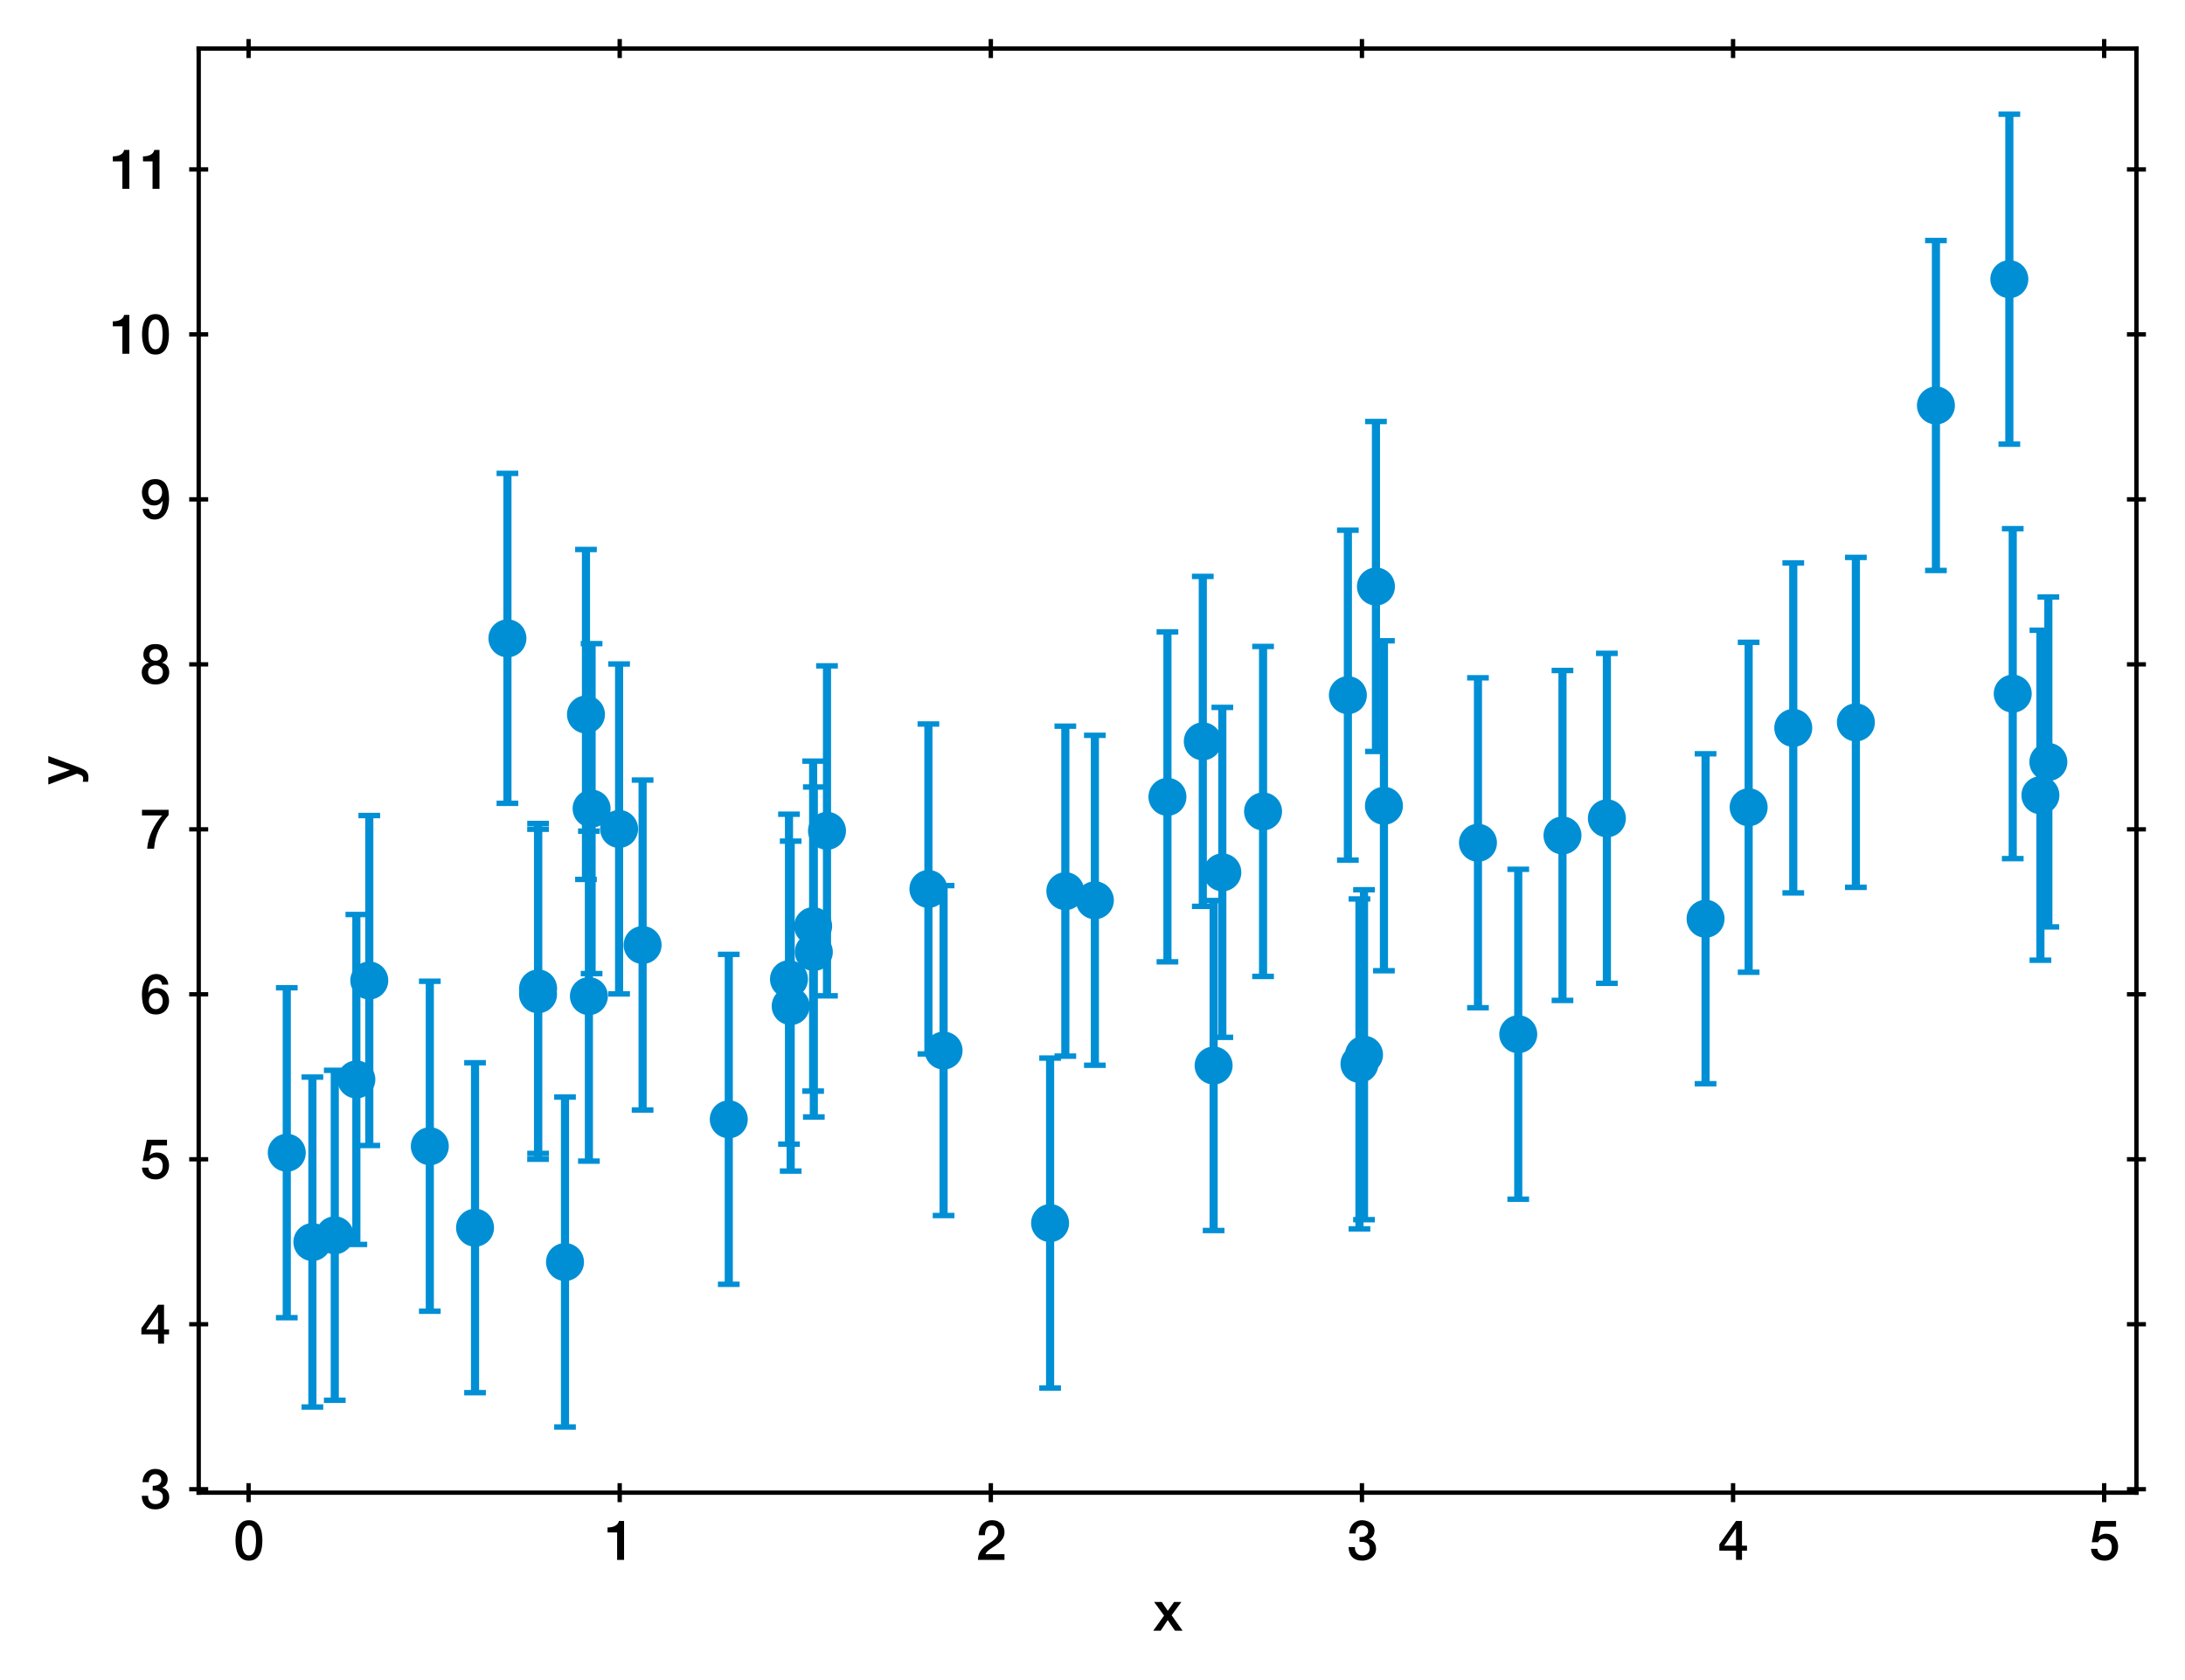 <?xml version="1.0" encoding="utf-8" standalone="no"?>
<!DOCTYPE svg PUBLIC "-//W3C//DTD SVG 1.1//EN"
  "http://www.w3.org/Graphics/SVG/1.1/DTD/svg11.dtd">
<svg xmlns:xlink="http://www.w3.org/1999/xlink" width="402.689pt" height="309.612pt" viewBox="0 0 402.689 309.612" xmlns="http://www.w3.org/2000/svg" version="1.1">
 <defs>
  <style type="text/css">*{stroke-linejoin: round; stroke-linecap: butt}</style>
 </defs>
 <g id="figure_1">
  <g id="patch_1">
   <path d="M 0 309.612 
L 402.689 309.612 
L 402.689 0 
L 0 0 
z
" style="fill: #ffffff"/>
  </g>
  <g id="axes_1">
   <g id="patch_2">
    <path d="M 36.619 275.062 
L 393.739 275.062 
L 393.739 8.95 
L 36.619 8.95 
z
" style="fill: #ffffff"/>
   </g>
   <g id="matplotlib.axis_1">
    <g id="xtick_1">
     <g id="line2d_1">
      <defs>
       <path id="m303ad060ad" d="M 0 1.75 
L 0 -1.75 
" style="stroke: #000000; stroke-width: 0.8"/>
      </defs>
      <g>
       <use xlink:href="#m303ad060ad" x="45.812" y="275.062" style="stroke: #000000; stroke-width: 0.8"/>
      </g>
     </g>
     <g id="line2d_2">
      <g>
       <use xlink:href="#m303ad060ad" x="45.812" y="8.95" style="stroke: #000000; stroke-width: 0.8"/>
      </g>
     </g>
     <g id="text_1">
      <!-- 0 -->
      <g transform="translate(43.032 287.453)scale(0.1 -0.1)">
       <defs>
        <path id="HelveticaNeue-Medium-30" d="M 1779 4570 
Q 2259 4570 2563 4349 
Q 2867 4128 3036 3785 
Q 3206 3443 3267 3033 
Q 3328 2624 3328 2240 
Q 3328 1856 3267 1446 
Q 3206 1037 3036 694 
Q 2867 352 2563 131 
Q 2259 -90 1779 -90 
Q 1299 -90 995 131 
Q 691 352 521 694 
Q 352 1037 291 1446 
Q 230 1856 230 2240 
Q 230 2624 291 3033 
Q 352 3443 521 3785 
Q 691 4128 995 4349 
Q 1299 4570 1779 4570 
z
M 1779 518 
Q 2016 518 2176 656 
Q 2336 794 2429 1027 
Q 2522 1261 2560 1574 
Q 2598 1888 2598 2240 
Q 2598 2592 2560 2902 
Q 2522 3213 2429 3449 
Q 2336 3686 2176 3824 
Q 2016 3962 1779 3962 
Q 1536 3962 1379 3824 
Q 1222 3686 1129 3449 
Q 1037 3213 998 2902 
Q 960 2592 960 2240 
Q 960 1888 998 1574 
Q 1037 1261 1129 1027 
Q 1222 794 1379 656 
Q 1536 518 1779 518 
z
" transform="scale(0.016)"/>
       </defs>
       <use xlink:href="#HelveticaNeue-Medium-30"/>
      </g>
     </g>
    </g>
    <g id="xtick_2">
     <g id="line2d_3">
      <g>
       <use xlink:href="#m303ad060ad" x="114.209" y="275.062" style="stroke: #000000; stroke-width: 0.8"/>
      </g>
     </g>
     <g id="line2d_4">
      <g>
       <use xlink:href="#m303ad060ad" x="114.209" y="8.95" style="stroke: #000000; stroke-width: 0.8"/>
      </g>
     </g>
     <g id="text_2">
      <!-- 1 -->
      <g transform="translate(111.429 287.453)scale(0.1 -0.1)">
       <defs>
        <path id="HelveticaNeue-Medium-31" d="M 339 3738 
Q 570 3738 787 3776 
Q 1005 3814 1181 3904 
Q 1357 3994 1481 4134 
Q 1606 4275 1645 4480 
L 2240 4480 
L 2240 0 
L 1440 0 
L 1440 3162 
L 339 3162 
L 339 3738 
z
" transform="scale(0.016)"/>
       </defs>
       <use xlink:href="#HelveticaNeue-Medium-31"/>
      </g>
     </g>
    </g>
    <g id="xtick_3">
     <g id="line2d_5">
      <g>
       <use xlink:href="#m303ad060ad" x="182.606" y="275.062" style="stroke: #000000; stroke-width: 0.8"/>
      </g>
     </g>
     <g id="line2d_6">
      <g>
       <use xlink:href="#m303ad060ad" x="182.606" y="8.95" style="stroke: #000000; stroke-width: 0.8"/>
      </g>
     </g>
     <g id="text_3">
      <!-- 2 -->
      <g transform="translate(179.826 287.453)scale(0.1 -0.1)">
       <defs>
        <path id="HelveticaNeue-Medium-32" d="M 3309 0 
L 250 0 
Q 256 557 518 973 
Q 781 1389 1235 1696 
Q 1453 1856 1689 2006 
Q 1926 2157 2124 2329 
Q 2323 2502 2451 2704 
Q 2579 2906 2586 3168 
Q 2586 3290 2557 3427 
Q 2528 3565 2445 3683 
Q 2362 3802 2214 3882 
Q 2067 3962 1830 3962 
Q 1613 3962 1469 3875 
Q 1325 3789 1238 3638 
Q 1152 3488 1110 3283 
Q 1069 3078 1062 2842 
L 333 2842 
Q 333 3213 432 3529 
Q 531 3846 729 4076 
Q 928 4307 1213 4438 
Q 1498 4570 1875 4570 
Q 2285 4570 2560 4435 
Q 2835 4301 3004 4096 
Q 3174 3891 3244 3651 
Q 3315 3411 3315 3194 
Q 3315 2925 3232 2707 
Q 3149 2490 3008 2307 
Q 2867 2125 2688 1971 
Q 2509 1818 2317 1683 
Q 2125 1549 1933 1427 
Q 1741 1306 1577 1184 
Q 1414 1062 1292 931 
Q 1171 800 1126 653 
L 3309 653 
L 3309 0 
z
" transform="scale(0.016)"/>
       </defs>
       <use xlink:href="#HelveticaNeue-Medium-32"/>
      </g>
     </g>
    </g>
    <g id="xtick_4">
     <g id="line2d_7">
      <g>
       <use xlink:href="#m303ad060ad" x="251.003" y="275.062" style="stroke: #000000; stroke-width: 0.8"/>
      </g>
     </g>
     <g id="line2d_8">
      <g>
       <use xlink:href="#m303ad060ad" x="251.003" y="8.95" style="stroke: #000000; stroke-width: 0.8"/>
      </g>
     </g>
     <g id="text_4">
      <!-- 3 -->
      <g transform="translate(248.223 287.453)scale(0.1 -0.1)">
       <defs>
        <path id="HelveticaNeue-Medium-33" d="M 1459 2624 
Q 1638 2618 1817 2650 
Q 1997 2682 2137 2762 
Q 2278 2842 2364 2982 
Q 2451 3123 2451 3328 
Q 2451 3616 2256 3789 
Q 2061 3962 1754 3962 
Q 1562 3962 1421 3885 
Q 1280 3808 1187 3677 
Q 1094 3546 1049 3382 
Q 1005 3219 1011 3046 
L 282 3046 
Q 294 3373 403 3651 
Q 512 3930 701 4134 
Q 890 4339 1158 4454 
Q 1427 4570 1766 4570 
Q 2029 4570 2281 4493 
Q 2534 4416 2736 4269 
Q 2938 4122 3059 3894 
Q 3181 3667 3181 3373 
Q 3181 3034 3027 2781 
Q 2874 2528 2547 2413 
L 2547 2400 
Q 2931 2323 3145 2019 
Q 3360 1715 3360 1280 
Q 3360 960 3232 707 
Q 3104 454 2886 278 
Q 2669 102 2381 6 
Q 2093 -90 1773 -90 
Q 1382 -90 1091 22 
Q 800 134 605 339 
Q 410 544 307 832 
Q 205 1120 198 1472 
L 928 1472 
Q 915 1062 1129 790 
Q 1344 518 1773 518 
Q 2138 518 2384 726 
Q 2630 934 2630 1318 
Q 2630 1581 2528 1734 
Q 2426 1888 2259 1968 
Q 2093 2048 1885 2067 
Q 1677 2086 1459 2080 
L 1459 2624 
z
" transform="scale(0.016)"/>
       </defs>
       <use xlink:href="#HelveticaNeue-Medium-33"/>
      </g>
     </g>
    </g>
    <g id="xtick_5">
     <g id="line2d_9">
      <g>
       <use xlink:href="#m303ad060ad" x="319.399" y="275.062" style="stroke: #000000; stroke-width: 0.8"/>
      </g>
     </g>
     <g id="line2d_10">
      <g>
       <use xlink:href="#m303ad060ad" x="319.399" y="8.95" style="stroke: #000000; stroke-width: 0.8"/>
      </g>
     </g>
     <g id="text_5">
      <!-- 4 -->
      <g transform="translate(316.62 287.453)scale(0.1 -0.1)">
       <defs>
        <path id="HelveticaNeue-Medium-34" d="M 717 1638 
L 2074 1638 
L 2074 3610 
L 2061 3610 
L 717 1638 
z
M 3341 1062 
L 2765 1062 
L 2765 0 
L 2074 0 
L 2074 1062 
L 154 1062 
L 154 1786 
L 2074 4480 
L 2765 4480 
L 2765 1638 
L 3341 1638 
L 3341 1062 
z
" transform="scale(0.016)"/>
       </defs>
       <use xlink:href="#HelveticaNeue-Medium-34"/>
      </g>
     </g>
    </g>
    <g id="xtick_6">
     <g id="line2d_11">
      <g>
       <use xlink:href="#m303ad060ad" x="387.796" y="275.062" style="stroke: #000000; stroke-width: 0.8"/>
      </g>
     </g>
     <g id="line2d_12">
      <g>
       <use xlink:href="#m303ad060ad" x="387.796" y="8.95" style="stroke: #000000; stroke-width: 0.8"/>
      </g>
     </g>
     <g id="text_6">
      <!-- 5 -->
      <g transform="translate(385.017 287.453)scale(0.1 -0.1)">
       <defs>
        <path id="HelveticaNeue-Medium-35" d="M 787 4480 
L 3104 4480 
L 3104 3827 
L 1331 3827 
L 1101 2688 
L 1114 2675 
Q 1261 2842 1488 2928 
Q 1715 3014 1939 3014 
Q 2272 3014 2534 2902 
Q 2797 2790 2976 2588 
Q 3155 2387 3248 2112 
Q 3341 1837 3341 1517 
Q 3341 1248 3254 963 
Q 3168 678 2979 444 
Q 2790 211 2496 60 
Q 2202 -90 1792 -90 
Q 1466 -90 1187 -3 
Q 909 83 697 256 
Q 486 429 361 681 
Q 237 934 224 1274 
L 954 1274 
Q 986 909 1203 713 
Q 1421 518 1779 518 
Q 2010 518 2170 595 
Q 2330 672 2429 806 
Q 2528 941 2569 1120 
Q 2611 1299 2611 1504 
Q 2611 1690 2560 1859 
Q 2509 2029 2406 2157 
Q 2304 2285 2141 2361 
Q 1978 2438 1760 2438 
Q 1530 2438 1328 2352 
Q 1126 2266 1037 2029 
L 307 2029 
L 787 4480 
z
" transform="scale(0.016)"/>
       </defs>
       <use xlink:href="#HelveticaNeue-Medium-35"/>
      </g>
     </g>
    </g>
    <g id="text_7">
     <!-- x -->
     <g transform="translate(212.494 300.503)scale(0.1 -0.1)">
      <defs>
       <path id="HelveticaNeue-Medium-78" d="M 1274 1741 
L 128 3309 
L 1011 3309 
L 1702 2291 
L 2426 3309 
L 3270 3309 
L 2144 1779 
L 3411 0 
L 2534 0 
L 1696 1222 
L 883 0 
L 26 0 
L 1274 1741 
z
" transform="scale(0.016)"/>
      </defs>
      <use xlink:href="#HelveticaNeue-Medium-78"/>
     </g>
    </g>
   </g>
   <g id="matplotlib.axis_2">
    <g id="ytick_1">
     <g id="line2d_13">
      <defs>
       <path id="m734031ffbe" d="M 1.75 0 
L -1.75 -0 
" style="stroke: #000000; stroke-width: 0.8"/>
      </defs>
      <g>
       <use xlink:href="#m734031ffbe" x="36.619" y="274.432" style="stroke: #000000; stroke-width: 0.8"/>
      </g>
     </g>
     <g id="line2d_14">
      <g>
       <use xlink:href="#m734031ffbe" x="393.739" y="274.432" style="stroke: #000000; stroke-width: 0.8"/>
      </g>
     </g>
     <g id="text_8">
      <!-- 3 -->
      <g transform="translate(25.809 278.002)scale(0.1 -0.1)">
       <use xlink:href="#HelveticaNeue-Medium-33"/>
      </g>
     </g>
    </g>
    <g id="ytick_2">
     <g id="line2d_15">
      <g>
       <use xlink:href="#m734031ffbe" x="36.619" y="244.031" style="stroke: #000000; stroke-width: 0.8"/>
      </g>
     </g>
     <g id="line2d_16">
      <g>
       <use xlink:href="#m734031ffbe" x="393.739" y="244.031" style="stroke: #000000; stroke-width: 0.8"/>
      </g>
     </g>
     <g id="text_9">
      <!-- 4 -->
      <g transform="translate(25.809 247.601)scale(0.1 -0.1)">
       <use xlink:href="#HelveticaNeue-Medium-34"/>
      </g>
     </g>
    </g>
    <g id="ytick_3">
     <g id="line2d_17">
      <g>
       <use xlink:href="#m734031ffbe" x="36.619" y="213.63" style="stroke: #000000; stroke-width: 0.8"/>
      </g>
     </g>
     <g id="line2d_18">
      <g>
       <use xlink:href="#m734031ffbe" x="393.739" y="213.63" style="stroke: #000000; stroke-width: 0.8"/>
      </g>
     </g>
     <g id="text_10">
      <!-- 5 -->
      <g transform="translate(25.809 217.2)scale(0.1 -0.1)">
       <use xlink:href="#HelveticaNeue-Medium-35"/>
      </g>
     </g>
    </g>
    <g id="ytick_4">
     <g id="line2d_19">
      <g>
       <use xlink:href="#m734031ffbe" x="36.619" y="183.228" style="stroke: #000000; stroke-width: 0.8"/>
      </g>
     </g>
     <g id="line2d_20">
      <g>
       <use xlink:href="#m734031ffbe" x="393.739" y="183.228" style="stroke: #000000; stroke-width: 0.8"/>
      </g>
     </g>
     <g id="text_11">
      <!-- 6 -->
      <g transform="translate(25.809 186.799)scale(0.1 -0.1)">
       <defs>
        <path id="HelveticaNeue-Medium-36" d="M 2528 3347 
Q 2502 3622 2332 3792 
Q 2163 3962 1875 3962 
Q 1677 3962 1533 3888 
Q 1389 3814 1289 3692 
Q 1190 3571 1129 3414 
Q 1069 3258 1030 3085 
Q 992 2912 976 2742 
Q 960 2573 947 2426 
L 960 2413 
Q 1107 2682 1366 2813 
Q 1626 2944 1926 2944 
Q 2259 2944 2521 2829 
Q 2784 2714 2966 2512 
Q 3149 2310 3245 2035 
Q 3341 1760 3341 1440 
Q 3341 1114 3235 835 
Q 3130 557 2931 349 
Q 2733 141 2457 25 
Q 2182 -90 1850 -90 
Q 1357 -90 1040 92 
Q 723 275 540 592 
Q 358 909 288 1334 
Q 218 1760 218 2253 
Q 218 2656 304 3065 
Q 390 3475 588 3811 
Q 787 4147 1110 4358 
Q 1434 4570 1907 4570 
Q 2176 4570 2413 4480 
Q 2650 4390 2832 4230 
Q 3014 4070 3129 3846 
Q 3245 3622 3258 3347 
L 2528 3347 
z
M 1824 518 
Q 2022 518 2169 598 
Q 2317 678 2416 806 
Q 2515 934 2563 1104 
Q 2611 1274 2611 1453 
Q 2611 1632 2563 1798 
Q 2515 1965 2416 2089 
Q 2317 2214 2169 2291 
Q 2022 2368 1824 2368 
Q 1626 2368 1475 2294 
Q 1325 2221 1222 2096 
Q 1120 1971 1069 1804 
Q 1018 1638 1018 1453 
Q 1018 1267 1069 1100 
Q 1120 934 1222 803 
Q 1325 672 1475 595 
Q 1626 518 1824 518 
z
" transform="scale(0.016)"/>
       </defs>
       <use xlink:href="#HelveticaNeue-Medium-36"/>
      </g>
     </g>
    </g>
    <g id="ytick_5">
     <g id="line2d_21">
      <g>
       <use xlink:href="#m734031ffbe" x="36.619" y="152.827" style="stroke: #000000; stroke-width: 0.8"/>
      </g>
     </g>
     <g id="line2d_22">
      <g>
       <use xlink:href="#m734031ffbe" x="393.739" y="152.827" style="stroke: #000000; stroke-width: 0.8"/>
      </g>
     </g>
     <g id="text_12">
      <!-- 7 -->
      <g transform="translate(25.809 156.398)scale(0.1 -0.1)">
       <defs>
        <path id="HelveticaNeue-Medium-37" d="M 224 4480 
L 3290 4480 
L 3290 3872 
Q 2938 3475 2650 3049 
Q 2362 2624 2147 2147 
Q 1933 1670 1798 1139 
Q 1664 608 1619 0 
L 819 0 
Q 858 531 1002 1049 
Q 1146 1568 1373 2054 
Q 1600 2541 1901 2989 
Q 2202 3437 2547 3827 
L 224 3827 
L 224 4480 
z
" transform="scale(0.016)"/>
       </defs>
       <use xlink:href="#HelveticaNeue-Medium-37"/>
      </g>
     </g>
    </g>
    <g id="ytick_6">
     <g id="line2d_23">
      <g>
       <use xlink:href="#m734031ffbe" x="36.619" y="122.426" style="stroke: #000000; stroke-width: 0.8"/>
      </g>
     </g>
     <g id="line2d_24">
      <g>
       <use xlink:href="#m734031ffbe" x="393.739" y="122.426" style="stroke: #000000; stroke-width: 0.8"/>
      </g>
     </g>
     <g id="text_13">
      <!-- 8 -->
      <g transform="translate(25.809 125.997)scale(0.1 -0.1)">
       <defs>
        <path id="HelveticaNeue-Medium-38" d="M 1779 3994 
Q 1485 3994 1280 3818 
Q 1075 3642 1075 3309 
Q 1075 2989 1273 2819 
Q 1472 2650 1779 2650 
Q 2086 2650 2284 2819 
Q 2483 2989 2483 3309 
Q 2483 3642 2278 3818 
Q 2074 3994 1779 3994 
z
M 1779 -90 
Q 1440 -90 1149 6 
Q 858 102 646 284 
Q 435 467 316 729 
Q 198 992 198 1318 
Q 198 1741 419 2029 
Q 640 2317 1018 2413 
L 1018 2426 
Q 710 2541 547 2781 
Q 384 3021 384 3347 
Q 384 3923 745 4246 
Q 1107 4570 1779 4570 
Q 2451 4570 2812 4246 
Q 3174 3923 3174 3347 
Q 3174 3021 3011 2781 
Q 2848 2541 2541 2426 
L 2541 2413 
Q 2918 2317 3139 2029 
Q 3360 1741 3360 1318 
Q 3360 992 3241 729 
Q 3123 467 2912 284 
Q 2701 102 2409 6 
Q 2118 -90 1779 -90 
z
M 1779 486 
Q 2144 486 2387 704 
Q 2630 922 2630 1318 
Q 2630 1690 2387 1898 
Q 2144 2106 1779 2106 
Q 1414 2106 1171 1898 
Q 928 1690 928 1318 
Q 928 922 1171 704 
Q 1414 486 1779 486 
z
" transform="scale(0.016)"/>
       </defs>
       <use xlink:href="#HelveticaNeue-Medium-38"/>
      </g>
     </g>
    </g>
    <g id="ytick_7">
     <g id="line2d_25">
      <g>
       <use xlink:href="#m734031ffbe" x="36.619" y="92.025" style="stroke: #000000; stroke-width: 0.8"/>
      </g>
     </g>
     <g id="line2d_26">
      <g>
       <use xlink:href="#m734031ffbe" x="393.739" y="92.025" style="stroke: #000000; stroke-width: 0.8"/>
      </g>
     </g>
     <g id="text_14">
      <!-- 9 -->
      <g transform="translate(25.809 95.596)scale(0.1 -0.1)">
       <defs>
        <path id="HelveticaNeue-Medium-39" d="M 1030 1133 
Q 1056 858 1225 688 
Q 1395 518 1683 518 
Q 1978 518 2154 675 
Q 2330 832 2426 1065 
Q 2522 1299 2557 1564 
Q 2592 1830 2611 2054 
L 2598 2067 
Q 2451 1805 2195 1667 
Q 1939 1530 1632 1530 
Q 1312 1530 1053 1638 
Q 794 1747 608 1942 
Q 422 2138 320 2416 
Q 218 2694 218 3040 
Q 218 3366 320 3644 
Q 422 3923 620 4131 
Q 819 4339 1107 4454 
Q 1395 4570 1760 4570 
Q 2234 4570 2541 4387 
Q 2848 4205 3024 3888 
Q 3200 3571 3270 3142 
Q 3341 2714 3341 2227 
Q 3341 1824 3254 1414 
Q 3168 1005 2969 669 
Q 2771 333 2448 121 
Q 2125 -90 1651 -90 
Q 1382 -90 1145 0 
Q 909 90 726 250 
Q 544 410 429 634 
Q 314 858 301 1133 
L 1030 1133 
z
M 1728 3962 
Q 1530 3962 1382 3888 
Q 1235 3814 1139 3686 
Q 1043 3558 995 3392 
Q 947 3226 947 3046 
Q 947 2861 995 2691 
Q 1043 2522 1139 2394 
Q 1235 2266 1382 2186 
Q 1530 2106 1728 2106 
Q 1933 2106 2086 2182 
Q 2240 2259 2339 2390 
Q 2438 2522 2489 2691 
Q 2541 2861 2541 3046 
Q 2541 3226 2489 3392 
Q 2438 3558 2339 3683 
Q 2240 3808 2086 3885 
Q 1933 3962 1728 3962 
z
" transform="scale(0.016)"/>
       </defs>
       <use xlink:href="#HelveticaNeue-Medium-39"/>
      </g>
     </g>
    </g>
    <g id="ytick_8">
     <g id="line2d_27">
      <g>
       <use xlink:href="#m734031ffbe" x="36.619" y="61.624" style="stroke: #000000; stroke-width: 0.8"/>
      </g>
     </g>
     <g id="line2d_28">
      <g>
       <use xlink:href="#m734031ffbe" x="393.739" y="61.624" style="stroke: #000000; stroke-width: 0.8"/>
      </g>
     </g>
     <g id="text_15">
      <!-- 10 -->
      <g transform="translate(20.25 65.195)scale(0.1 -0.1)">
       <use xlink:href="#HelveticaNeue-Medium-31"/>
       <use xlink:href="#HelveticaNeue-Medium-30" x="55.6"/>
      </g>
     </g>
    </g>
    <g id="ytick_9">
     <g id="line2d_29">
      <g>
       <use xlink:href="#m734031ffbe" x="36.619" y="31.223" style="stroke: #000000; stroke-width: 0.8"/>
      </g>
     </g>
     <g id="line2d_30">
      <g>
       <use xlink:href="#m734031ffbe" x="393.739" y="31.223" style="stroke: #000000; stroke-width: 0.8"/>
      </g>
     </g>
     <g id="text_16">
      <!-- 11 -->
      <g transform="translate(20.25 34.794)scale(0.1 -0.1)">
       <use xlink:href="#HelveticaNeue-Medium-31"/>
       <use xlink:href="#HelveticaNeue-Medium-31" x="55.6"/>
      </g>
     </g>
    </g>
    <g id="text_17">
     <!-- y -->
     <g transform="translate(14.2 144.601)rotate(-90)scale(0.1 -0.1)">
      <defs>
       <path id="HelveticaNeue-Medium-79" d="M 19 3309 
L 819 3309 
L 1683 838 
L 1696 838 
L 2534 3309 
L 3296 3309 
L 2010 -179 
Q 1920 -403 1833 -608 
Q 1747 -813 1622 -969 
Q 1498 -1126 1312 -1219 
Q 1126 -1312 838 -1312 
Q 582 -1312 333 -1274 
L 333 -659 
Q 422 -672 505 -688 
Q 589 -704 678 -704 
Q 806 -704 889 -672 
Q 973 -640 1027 -579 
Q 1082 -518 1120 -435 
Q 1158 -352 1190 -243 
L 1274 13 
L 19 3309 
z
" transform="scale(0.016)"/>
      </defs>
      <use xlink:href="#HelveticaNeue-Medium-79"/>
     </g>
    </g>
   </g>
   <g id="LineCollection_1">
    <path d="M 173.899 223.994 
L 173.899 163.192 
" clip-path="url(#p04cd7f7c56)" style="fill: none; stroke: #008fd5; stroke-width: 1.5"/>
    <path d="M 370.941 158.226 
L 370.941 97.424 
" clip-path="url(#p04cd7f7c56)" style="fill: none; stroke: #008fd5; stroke-width: 1.5"/>
    <path d="M 296.142 181.201 
L 296.142 120.399 
" clip-path="url(#p04cd7f7c56)" style="fill: none; stroke: #008fd5; stroke-width: 1.5"/>
    <path d="M 250.544 226.459 
L 250.544 165.657 
" clip-path="url(#p04cd7f7c56)" style="fill: none; stroke: #008fd5; stroke-width: 1.5"/>
    <path d="M 99.168 212.551 
L 99.168 151.749 
" clip-path="url(#p04cd7f7c56)" style="fill: none; stroke: #008fd5; stroke-width: 1.5"/>
    <path d="M 99.16 213.619 
L 99.16 152.817 
" clip-path="url(#p04cd7f7c56)" style="fill: none; stroke: #008fd5; stroke-width: 1.5"/>
    <path d="M 65.676 229.322 
L 65.676 168.52 
" clip-path="url(#p04cd7f7c56)" style="fill: none; stroke: #008fd5; stroke-width: 1.5"/>
    <path d="M 342.031 163.521 
L 342.031 102.719 
" clip-path="url(#p04cd7f7c56)" style="fill: none; stroke: #008fd5; stroke-width: 1.5"/>
    <path d="M 251.384 224.763 
L 251.384 163.961 
" clip-path="url(#p04cd7f7c56)" style="fill: none; stroke: #008fd5; stroke-width: 1.5"/>
    <path d="M 287.962 184.357 
L 287.962 123.555 
" clip-path="url(#p04cd7f7c56)" style="fill: none; stroke: #008fd5; stroke-width: 1.5"/>
    <path d="M 52.851 242.826 
L 52.851 182.024 
" clip-path="url(#p04cd7f7c56)" style="fill: none; stroke: #008fd5; stroke-width: 1.5"/>
    <path d="M 377.506 170.814 
L 377.506 110.012 
" clip-path="url(#p04cd7f7c56)" style="fill: none; stroke: #008fd5; stroke-width: 1.5"/>
    <path d="M 330.494 164.538 
L 330.494 103.736 
" clip-path="url(#p04cd7f7c56)" style="fill: none; stroke: #008fd5; stroke-width: 1.5"/>
    <path d="M 118.429 204.548 
L 118.429 143.746 
" clip-path="url(#p04cd7f7c56)" style="fill: none; stroke: #008fd5; stroke-width: 1.5"/>
    <path d="M 107.993 162.062 
L 107.993 101.26 
" clip-path="url(#p04cd7f7c56)" style="fill: none; stroke: #008fd5; stroke-width: 1.5"/>
    <path d="M 108.533 213.964 
L 108.533 153.162 
" clip-path="url(#p04cd7f7c56)" style="fill: none; stroke: #008fd5; stroke-width: 1.5"/>
    <path d="M 149.858 201.065 
L 149.858 140.263 
" clip-path="url(#p04cd7f7c56)" style="fill: none; stroke: #008fd5; stroke-width: 1.5"/>
    <path d="M 225.27 191.16 
L 225.27 130.358 
" clip-path="url(#p04cd7f7c56)" style="fill: none; stroke: #008fd5; stroke-width: 1.5"/>
    <path d="M 193.53 255.788 
L 193.53 194.986 
" clip-path="url(#p04cd7f7c56)" style="fill: none; stroke: #008fd5; stroke-width: 1.5"/>
    <path d="M 145.408 210.841 
L 145.408 150.039 
" clip-path="url(#p04cd7f7c56)" style="fill: none; stroke: #008fd5; stroke-width: 1.5"/>
    <path d="M 255.056 178.889 
L 255.056 118.087 
" clip-path="url(#p04cd7f7c56)" style="fill: none; stroke: #008fd5; stroke-width: 1.5"/>
    <path d="M 93.517 148.032 
L 93.517 87.23 
" clip-path="url(#p04cd7f7c56)" style="fill: none; stroke: #008fd5; stroke-width: 1.5"/>
    <path d="M 145.721 215.803 
L 145.721 155.001 
" clip-path="url(#p04cd7f7c56)" style="fill: none; stroke: #008fd5; stroke-width: 1.5"/>
    <path d="M 171.102 194.217 
L 171.102 133.415 
" clip-path="url(#p04cd7f7c56)" style="fill: none; stroke: #008fd5; stroke-width: 1.5"/>
    <path d="M 201.781 196.304 
L 201.781 135.501 
" clip-path="url(#p04cd7f7c56)" style="fill: none; stroke: #008fd5; stroke-width: 1.5"/>
    <path d="M 314.33 199.708 
L 314.33 138.906 
" clip-path="url(#p04cd7f7c56)" style="fill: none; stroke: #008fd5; stroke-width: 1.5"/>
    <path d="M 114.097 183.16 
L 114.097 122.358 
" clip-path="url(#p04cd7f7c56)" style="fill: none; stroke: #008fd5; stroke-width: 1.5"/>
    <path d="M 221.672 167.016 
L 221.672 106.214 
" clip-path="url(#p04cd7f7c56)" style="fill: none; stroke: #008fd5; stroke-width: 1.5"/>
    <path d="M 248.408 158.507 
L 248.408 97.705 
" clip-path="url(#p04cd7f7c56)" style="fill: none; stroke: #008fd5; stroke-width: 1.5"/>
    <path d="M 61.697 258.039 
L 61.697 197.237 
" clip-path="url(#p04cd7f7c56)" style="fill: none; stroke: #008fd5; stroke-width: 1.5"/>
    <path d="M 253.583 138.481 
L 253.583 77.679 
" clip-path="url(#p04cd7f7c56)" style="fill: none; stroke: #008fd5; stroke-width: 1.5"/>
    <path d="M 104.129 262.966 
L 104.129 202.164 
" clip-path="url(#p04cd7f7c56)" style="fill: none; stroke: #008fd5; stroke-width: 1.5"/>
    <path d="M 68.059 211.085 
L 68.059 150.283 
" clip-path="url(#p04cd7f7c56)" style="fill: none; stroke: #008fd5; stroke-width: 1.5"/>
    <path d="M 370.316 81.848 
L 370.316 21.046 
" clip-path="url(#p04cd7f7c56)" style="fill: none; stroke: #008fd5; stroke-width: 1.5"/>
    <path d="M 376.043 176.947 
L 376.043 116.145 
" clip-path="url(#p04cd7f7c56)" style="fill: none; stroke: #008fd5; stroke-width: 1.5"/>
    <path d="M 322.271 179.163 
L 322.271 118.361 
" clip-path="url(#p04cd7f7c56)" style="fill: none; stroke: #008fd5; stroke-width: 1.5"/>
    <path d="M 149.985 205.833 
L 149.985 145.031 
" clip-path="url(#p04cd7f7c56)" style="fill: none; stroke: #008fd5; stroke-width: 1.5"/>
    <path d="M 79.214 241.626 
L 79.214 180.824 
" clip-path="url(#p04cd7f7c56)" style="fill: none; stroke: #008fd5; stroke-width: 1.5"/>
    <path d="M 279.809 220.987 
L 279.809 160.185 
" clip-path="url(#p04cd7f7c56)" style="fill: none; stroke: #008fd5; stroke-width: 1.5"/>
    <path d="M 196.337 194.622 
L 196.337 133.82 
" clip-path="url(#p04cd7f7c56)" style="fill: none; stroke: #008fd5; stroke-width: 1.5"/>
    <path d="M 87.547 256.641 
L 87.547 195.839 
" clip-path="url(#p04cd7f7c56)" style="fill: none; stroke: #008fd5; stroke-width: 1.5"/>
    <path d="M 215.155 177.246 
L 215.155 116.444 
" clip-path="url(#p04cd7f7c56)" style="fill: none; stroke: #008fd5; stroke-width: 1.5"/>
    <path d="M 57.572 259.287 
L 57.572 198.485 
" clip-path="url(#p04cd7f7c56)" style="fill: none; stroke: #008fd5; stroke-width: 1.5"/>
    <path d="M 356.785 105.121 
L 356.785 44.319 
" clip-path="url(#p04cd7f7c56)" style="fill: none; stroke: #008fd5; stroke-width: 1.5"/>
    <path d="M 134.311 236.667 
L 134.311 175.865 
" clip-path="url(#p04cd7f7c56)" style="fill: none; stroke: #008fd5; stroke-width: 1.5"/>
    <path d="M 272.384 185.705 
L 272.384 124.903 
" clip-path="url(#p04cd7f7c56)" style="fill: none; stroke: #008fd5; stroke-width: 1.5"/>
    <path d="M 152.412 183.507 
L 152.412 122.705 
" clip-path="url(#p04cd7f7c56)" style="fill: none; stroke: #008fd5; stroke-width: 1.5"/>
    <path d="M 223.667 226.753 
L 223.667 165.951 
" clip-path="url(#p04cd7f7c56)" style="fill: none; stroke: #008fd5; stroke-width: 1.5"/>
    <path d="M 232.778 179.932 
L 232.778 119.13 
" clip-path="url(#p04cd7f7c56)" style="fill: none; stroke: #008fd5; stroke-width: 1.5"/>
    <path d="M 109.029 179.412 
L 109.029 118.61 
" clip-path="url(#p04cd7f7c56)" style="fill: none; stroke: #008fd5; stroke-width: 1.5"/>
   </g>
   <g id="line2d_31">
    <defs>
     <path id="m30f10fe018" d="M 2 0 
L -2 -0 
" style="stroke: #008fd5"/>
    </defs>
    <g clip-path="url(#p04cd7f7c56)">
     <use xlink:href="#m30f10fe018" x="173.899" y="223.994" style="fill: #008fd5; stroke: #008fd5"/>
     <use xlink:href="#m30f10fe018" x="370.941" y="158.226" style="fill: #008fd5; stroke: #008fd5"/>
     <use xlink:href="#m30f10fe018" x="296.142" y="181.201" style="fill: #008fd5; stroke: #008fd5"/>
     <use xlink:href="#m30f10fe018" x="250.544" y="226.459" style="fill: #008fd5; stroke: #008fd5"/>
     <use xlink:href="#m30f10fe018" x="99.168" y="212.551" style="fill: #008fd5; stroke: #008fd5"/>
     <use xlink:href="#m30f10fe018" x="99.16" y="213.619" style="fill: #008fd5; stroke: #008fd5"/>
     <use xlink:href="#m30f10fe018" x="65.676" y="229.322" style="fill: #008fd5; stroke: #008fd5"/>
     <use xlink:href="#m30f10fe018" x="342.031" y="163.521" style="fill: #008fd5; stroke: #008fd5"/>
     <use xlink:href="#m30f10fe018" x="251.384" y="224.763" style="fill: #008fd5; stroke: #008fd5"/>
     <use xlink:href="#m30f10fe018" x="287.962" y="184.357" style="fill: #008fd5; stroke: #008fd5"/>
     <use xlink:href="#m30f10fe018" x="52.851" y="242.826" style="fill: #008fd5; stroke: #008fd5"/>
     <use xlink:href="#m30f10fe018" x="377.506" y="170.814" style="fill: #008fd5; stroke: #008fd5"/>
     <use xlink:href="#m30f10fe018" x="330.494" y="164.538" style="fill: #008fd5; stroke: #008fd5"/>
     <use xlink:href="#m30f10fe018" x="118.429" y="204.548" style="fill: #008fd5; stroke: #008fd5"/>
     <use xlink:href="#m30f10fe018" x="107.993" y="162.062" style="fill: #008fd5; stroke: #008fd5"/>
     <use xlink:href="#m30f10fe018" x="108.533" y="213.964" style="fill: #008fd5; stroke: #008fd5"/>
     <use xlink:href="#m30f10fe018" x="149.858" y="201.065" style="fill: #008fd5; stroke: #008fd5"/>
     <use xlink:href="#m30f10fe018" x="225.27" y="191.16" style="fill: #008fd5; stroke: #008fd5"/>
     <use xlink:href="#m30f10fe018" x="193.53" y="255.788" style="fill: #008fd5; stroke: #008fd5"/>
     <use xlink:href="#m30f10fe018" x="145.408" y="210.841" style="fill: #008fd5; stroke: #008fd5"/>
     <use xlink:href="#m30f10fe018" x="255.056" y="178.889" style="fill: #008fd5; stroke: #008fd5"/>
     <use xlink:href="#m30f10fe018" x="93.517" y="148.032" style="fill: #008fd5; stroke: #008fd5"/>
     <use xlink:href="#m30f10fe018" x="145.721" y="215.803" style="fill: #008fd5; stroke: #008fd5"/>
     <use xlink:href="#m30f10fe018" x="171.102" y="194.217" style="fill: #008fd5; stroke: #008fd5"/>
     <use xlink:href="#m30f10fe018" x="201.781" y="196.304" style="fill: #008fd5; stroke: #008fd5"/>
     <use xlink:href="#m30f10fe018" x="314.33" y="199.708" style="fill: #008fd5; stroke: #008fd5"/>
     <use xlink:href="#m30f10fe018" x="114.097" y="183.16" style="fill: #008fd5; stroke: #008fd5"/>
     <use xlink:href="#m30f10fe018" x="221.672" y="167.016" style="fill: #008fd5; stroke: #008fd5"/>
     <use xlink:href="#m30f10fe018" x="248.408" y="158.507" style="fill: #008fd5; stroke: #008fd5"/>
     <use xlink:href="#m30f10fe018" x="61.697" y="258.039" style="fill: #008fd5; stroke: #008fd5"/>
     <use xlink:href="#m30f10fe018" x="253.583" y="138.481" style="fill: #008fd5; stroke: #008fd5"/>
     <use xlink:href="#m30f10fe018" x="104.129" y="262.966" style="fill: #008fd5; stroke: #008fd5"/>
     <use xlink:href="#m30f10fe018" x="68.059" y="211.085" style="fill: #008fd5; stroke: #008fd5"/>
     <use xlink:href="#m30f10fe018" x="370.316" y="81.848" style="fill: #008fd5; stroke: #008fd5"/>
     <use xlink:href="#m30f10fe018" x="376.043" y="176.947" style="fill: #008fd5; stroke: #008fd5"/>
     <use xlink:href="#m30f10fe018" x="322.271" y="179.163" style="fill: #008fd5; stroke: #008fd5"/>
     <use xlink:href="#m30f10fe018" x="149.985" y="205.833" style="fill: #008fd5; stroke: #008fd5"/>
     <use xlink:href="#m30f10fe018" x="79.214" y="241.626" style="fill: #008fd5; stroke: #008fd5"/>
     <use xlink:href="#m30f10fe018" x="279.809" y="220.987" style="fill: #008fd5; stroke: #008fd5"/>
     <use xlink:href="#m30f10fe018" x="196.337" y="194.622" style="fill: #008fd5; stroke: #008fd5"/>
     <use xlink:href="#m30f10fe018" x="87.547" y="256.641" style="fill: #008fd5; stroke: #008fd5"/>
     <use xlink:href="#m30f10fe018" x="215.155" y="177.246" style="fill: #008fd5; stroke: #008fd5"/>
     <use xlink:href="#m30f10fe018" x="57.572" y="259.287" style="fill: #008fd5; stroke: #008fd5"/>
     <use xlink:href="#m30f10fe018" x="356.785" y="105.121" style="fill: #008fd5; stroke: #008fd5"/>
     <use xlink:href="#m30f10fe018" x="134.311" y="236.667" style="fill: #008fd5; stroke: #008fd5"/>
     <use xlink:href="#m30f10fe018" x="272.384" y="185.705" style="fill: #008fd5; stroke: #008fd5"/>
     <use xlink:href="#m30f10fe018" x="152.412" y="183.507" style="fill: #008fd5; stroke: #008fd5"/>
     <use xlink:href="#m30f10fe018" x="223.667" y="226.753" style="fill: #008fd5; stroke: #008fd5"/>
     <use xlink:href="#m30f10fe018" x="232.778" y="179.932" style="fill: #008fd5; stroke: #008fd5"/>
     <use xlink:href="#m30f10fe018" x="109.029" y="179.412" style="fill: #008fd5; stroke: #008fd5"/>
    </g>
   </g>
   <g id="line2d_32">
    <g clip-path="url(#p04cd7f7c56)">
     <use xlink:href="#m30f10fe018" x="173.899" y="163.192" style="fill: #008fd5; stroke: #008fd5"/>
     <use xlink:href="#m30f10fe018" x="370.941" y="97.424" style="fill: #008fd5; stroke: #008fd5"/>
     <use xlink:href="#m30f10fe018" x="296.142" y="120.399" style="fill: #008fd5; stroke: #008fd5"/>
     <use xlink:href="#m30f10fe018" x="250.544" y="165.657" style="fill: #008fd5; stroke: #008fd5"/>
     <use xlink:href="#m30f10fe018" x="99.168" y="151.749" style="fill: #008fd5; stroke: #008fd5"/>
     <use xlink:href="#m30f10fe018" x="99.16" y="152.817" style="fill: #008fd5; stroke: #008fd5"/>
     <use xlink:href="#m30f10fe018" x="65.676" y="168.52" style="fill: #008fd5; stroke: #008fd5"/>
     <use xlink:href="#m30f10fe018" x="342.031" y="102.719" style="fill: #008fd5; stroke: #008fd5"/>
     <use xlink:href="#m30f10fe018" x="251.384" y="163.961" style="fill: #008fd5; stroke: #008fd5"/>
     <use xlink:href="#m30f10fe018" x="287.962" y="123.555" style="fill: #008fd5; stroke: #008fd5"/>
     <use xlink:href="#m30f10fe018" x="52.851" y="182.024" style="fill: #008fd5; stroke: #008fd5"/>
     <use xlink:href="#m30f10fe018" x="377.506" y="110.012" style="fill: #008fd5; stroke: #008fd5"/>
     <use xlink:href="#m30f10fe018" x="330.494" y="103.736" style="fill: #008fd5; stroke: #008fd5"/>
     <use xlink:href="#m30f10fe018" x="118.429" y="143.746" style="fill: #008fd5; stroke: #008fd5"/>
     <use xlink:href="#m30f10fe018" x="107.993" y="101.26" style="fill: #008fd5; stroke: #008fd5"/>
     <use xlink:href="#m30f10fe018" x="108.533" y="153.162" style="fill: #008fd5; stroke: #008fd5"/>
     <use xlink:href="#m30f10fe018" x="149.858" y="140.263" style="fill: #008fd5; stroke: #008fd5"/>
     <use xlink:href="#m30f10fe018" x="225.27" y="130.358" style="fill: #008fd5; stroke: #008fd5"/>
     <use xlink:href="#m30f10fe018" x="193.53" y="194.986" style="fill: #008fd5; stroke: #008fd5"/>
     <use xlink:href="#m30f10fe018" x="145.408" y="150.039" style="fill: #008fd5; stroke: #008fd5"/>
     <use xlink:href="#m30f10fe018" x="255.056" y="118.087" style="fill: #008fd5; stroke: #008fd5"/>
     <use xlink:href="#m30f10fe018" x="93.517" y="87.23" style="fill: #008fd5; stroke: #008fd5"/>
     <use xlink:href="#m30f10fe018" x="145.721" y="155.001" style="fill: #008fd5; stroke: #008fd5"/>
     <use xlink:href="#m30f10fe018" x="171.102" y="133.415" style="fill: #008fd5; stroke: #008fd5"/>
     <use xlink:href="#m30f10fe018" x="201.781" y="135.501" style="fill: #008fd5; stroke: #008fd5"/>
     <use xlink:href="#m30f10fe018" x="314.33" y="138.906" style="fill: #008fd5; stroke: #008fd5"/>
     <use xlink:href="#m30f10fe018" x="114.097" y="122.358" style="fill: #008fd5; stroke: #008fd5"/>
     <use xlink:href="#m30f10fe018" x="221.672" y="106.214" style="fill: #008fd5; stroke: #008fd5"/>
     <use xlink:href="#m30f10fe018" x="248.408" y="97.705" style="fill: #008fd5; stroke: #008fd5"/>
     <use xlink:href="#m30f10fe018" x="61.697" y="197.237" style="fill: #008fd5; stroke: #008fd5"/>
     <use xlink:href="#m30f10fe018" x="253.583" y="77.679" style="fill: #008fd5; stroke: #008fd5"/>
     <use xlink:href="#m30f10fe018" x="104.129" y="202.164" style="fill: #008fd5; stroke: #008fd5"/>
     <use xlink:href="#m30f10fe018" x="68.059" y="150.283" style="fill: #008fd5; stroke: #008fd5"/>
     <use xlink:href="#m30f10fe018" x="370.316" y="21.046" style="fill: #008fd5; stroke: #008fd5"/>
     <use xlink:href="#m30f10fe018" x="376.043" y="116.145" style="fill: #008fd5; stroke: #008fd5"/>
     <use xlink:href="#m30f10fe018" x="322.271" y="118.361" style="fill: #008fd5; stroke: #008fd5"/>
     <use xlink:href="#m30f10fe018" x="149.985" y="145.031" style="fill: #008fd5; stroke: #008fd5"/>
     <use xlink:href="#m30f10fe018" x="79.214" y="180.824" style="fill: #008fd5; stroke: #008fd5"/>
     <use xlink:href="#m30f10fe018" x="279.809" y="160.185" style="fill: #008fd5; stroke: #008fd5"/>
     <use xlink:href="#m30f10fe018" x="196.337" y="133.82" style="fill: #008fd5; stroke: #008fd5"/>
     <use xlink:href="#m30f10fe018" x="87.547" y="195.839" style="fill: #008fd5; stroke: #008fd5"/>
     <use xlink:href="#m30f10fe018" x="215.155" y="116.444" style="fill: #008fd5; stroke: #008fd5"/>
     <use xlink:href="#m30f10fe018" x="57.572" y="198.485" style="fill: #008fd5; stroke: #008fd5"/>
     <use xlink:href="#m30f10fe018" x="356.785" y="44.319" style="fill: #008fd5; stroke: #008fd5"/>
     <use xlink:href="#m30f10fe018" x="134.311" y="175.865" style="fill: #008fd5; stroke: #008fd5"/>
     <use xlink:href="#m30f10fe018" x="272.384" y="124.903" style="fill: #008fd5; stroke: #008fd5"/>
     <use xlink:href="#m30f10fe018" x="152.412" y="122.705" style="fill: #008fd5; stroke: #008fd5"/>
     <use xlink:href="#m30f10fe018" x="223.667" y="165.951" style="fill: #008fd5; stroke: #008fd5"/>
     <use xlink:href="#m30f10fe018" x="232.778" y="119.13" style="fill: #008fd5; stroke: #008fd5"/>
     <use xlink:href="#m30f10fe018" x="109.029" y="118.61" style="fill: #008fd5; stroke: #008fd5"/>
    </g>
   </g>
   <g id="line2d_33">
    <defs>
     <path id="m661c8b9daf" d="M 0 3 
C 0.796 3 1.559 2.684 2.121 2.121 
C 2.684 1.559 3 0.796 3 0 
C 3 -0.796 2.684 -1.559 2.121 -2.121 
C 1.559 -2.684 0.796 -3 0 -3 
C -0.796 -3 -1.559 -2.684 -2.121 -2.121 
C -2.684 -1.559 -3 -0.796 -3 0 
C -3 0.796 -2.684 1.559 -2.121 2.121 
C -1.559 2.684 -0.796 3 0 3 
z
" style="stroke: #008fd5"/>
    </defs>
    <g clip-path="url(#p04cd7f7c56)">
     <use xlink:href="#m661c8b9daf" x="173.899" y="193.593" style="fill: #008fd5; stroke: #008fd5"/>
     <use xlink:href="#m661c8b9daf" x="370.941" y="127.825" style="fill: #008fd5; stroke: #008fd5"/>
     <use xlink:href="#m661c8b9daf" x="296.142" y="150.8" style="fill: #008fd5; stroke: #008fd5"/>
     <use xlink:href="#m661c8b9daf" x="250.544" y="196.058" style="fill: #008fd5; stroke: #008fd5"/>
     <use xlink:href="#m661c8b9daf" x="99.168" y="182.15" style="fill: #008fd5; stroke: #008fd5"/>
     <use xlink:href="#m661c8b9daf" x="99.16" y="183.218" style="fill: #008fd5; stroke: #008fd5"/>
     <use xlink:href="#m661c8b9daf" x="65.676" y="198.921" style="fill: #008fd5; stroke: #008fd5"/>
     <use xlink:href="#m661c8b9daf" x="342.031" y="133.12" style="fill: #008fd5; stroke: #008fd5"/>
     <use xlink:href="#m661c8b9daf" x="251.384" y="194.362" style="fill: #008fd5; stroke: #008fd5"/>
     <use xlink:href="#m661c8b9daf" x="287.962" y="153.956" style="fill: #008fd5; stroke: #008fd5"/>
     <use xlink:href="#m661c8b9daf" x="52.851" y="212.425" style="fill: #008fd5; stroke: #008fd5"/>
     <use xlink:href="#m661c8b9daf" x="377.506" y="140.413" style="fill: #008fd5; stroke: #008fd5"/>
     <use xlink:href="#m661c8b9daf" x="330.494" y="134.137" style="fill: #008fd5; stroke: #008fd5"/>
     <use xlink:href="#m661c8b9daf" x="118.429" y="174.147" style="fill: #008fd5; stroke: #008fd5"/>
     <use xlink:href="#m661c8b9daf" x="107.993" y="131.661" style="fill: #008fd5; stroke: #008fd5"/>
     <use xlink:href="#m661c8b9daf" x="108.533" y="183.563" style="fill: #008fd5; stroke: #008fd5"/>
     <use xlink:href="#m661c8b9daf" x="149.858" y="170.664" style="fill: #008fd5; stroke: #008fd5"/>
     <use xlink:href="#m661c8b9daf" x="225.27" y="160.759" style="fill: #008fd5; stroke: #008fd5"/>
     <use xlink:href="#m661c8b9daf" x="193.53" y="225.387" style="fill: #008fd5; stroke: #008fd5"/>
     <use xlink:href="#m661c8b9daf" x="145.408" y="180.44" style="fill: #008fd5; stroke: #008fd5"/>
     <use xlink:href="#m661c8b9daf" x="255.056" y="148.488" style="fill: #008fd5; stroke: #008fd5"/>
     <use xlink:href="#m661c8b9daf" x="93.517" y="117.631" style="fill: #008fd5; stroke: #008fd5"/>
     <use xlink:href="#m661c8b9daf" x="145.721" y="185.402" style="fill: #008fd5; stroke: #008fd5"/>
     <use xlink:href="#m661c8b9daf" x="171.102" y="163.816" style="fill: #008fd5; stroke: #008fd5"/>
     <use xlink:href="#m661c8b9daf" x="201.781" y="165.902" style="fill: #008fd5; stroke: #008fd5"/>
     <use xlink:href="#m661c8b9daf" x="314.33" y="169.307" style="fill: #008fd5; stroke: #008fd5"/>
     <use xlink:href="#m661c8b9daf" x="114.097" y="152.759" style="fill: #008fd5; stroke: #008fd5"/>
     <use xlink:href="#m661c8b9daf" x="221.672" y="136.615" style="fill: #008fd5; stroke: #008fd5"/>
     <use xlink:href="#m661c8b9daf" x="248.408" y="128.106" style="fill: #008fd5; stroke: #008fd5"/>
     <use xlink:href="#m661c8b9daf" x="61.697" y="227.638" style="fill: #008fd5; stroke: #008fd5"/>
     <use xlink:href="#m661c8b9daf" x="253.583" y="108.08" style="fill: #008fd5; stroke: #008fd5"/>
     <use xlink:href="#m661c8b9daf" x="104.129" y="232.565" style="fill: #008fd5; stroke: #008fd5"/>
     <use xlink:href="#m661c8b9daf" x="68.059" y="180.684" style="fill: #008fd5; stroke: #008fd5"/>
     <use xlink:href="#m661c8b9daf" x="370.316" y="51.447" style="fill: #008fd5; stroke: #008fd5"/>
     <use xlink:href="#m661c8b9daf" x="376.043" y="146.546" style="fill: #008fd5; stroke: #008fd5"/>
     <use xlink:href="#m661c8b9daf" x="322.271" y="148.762" style="fill: #008fd5; stroke: #008fd5"/>
     <use xlink:href="#m661c8b9daf" x="149.985" y="175.432" style="fill: #008fd5; stroke: #008fd5"/>
     <use xlink:href="#m661c8b9daf" x="79.214" y="211.225" style="fill: #008fd5; stroke: #008fd5"/>
     <use xlink:href="#m661c8b9daf" x="279.809" y="190.586" style="fill: #008fd5; stroke: #008fd5"/>
     <use xlink:href="#m661c8b9daf" x="196.337" y="164.221" style="fill: #008fd5; stroke: #008fd5"/>
     <use xlink:href="#m661c8b9daf" x="87.547" y="226.24" style="fill: #008fd5; stroke: #008fd5"/>
     <use xlink:href="#m661c8b9daf" x="215.155" y="146.845" style="fill: #008fd5; stroke: #008fd5"/>
     <use xlink:href="#m661c8b9daf" x="57.572" y="228.886" style="fill: #008fd5; stroke: #008fd5"/>
     <use xlink:href="#m661c8b9daf" x="356.785" y="74.72" style="fill: #008fd5; stroke: #008fd5"/>
     <use xlink:href="#m661c8b9daf" x="134.311" y="206.266" style="fill: #008fd5; stroke: #008fd5"/>
     <use xlink:href="#m661c8b9daf" x="272.384" y="155.304" style="fill: #008fd5; stroke: #008fd5"/>
     <use xlink:href="#m661c8b9daf" x="152.412" y="153.106" style="fill: #008fd5; stroke: #008fd5"/>
     <use xlink:href="#m661c8b9daf" x="223.667" y="196.352" style="fill: #008fd5; stroke: #008fd5"/>
     <use xlink:href="#m661c8b9daf" x="232.778" y="149.531" style="fill: #008fd5; stroke: #008fd5"/>
     <use xlink:href="#m661c8b9daf" x="109.029" y="149.011" style="fill: #008fd5; stroke: #008fd5"/>
    </g>
   </g>
   <g id="patch_3">
    <path d="M 36.619 275.062 
L 36.619 8.95 
" style="fill: none; stroke: #000000; stroke-width: 0.8; stroke-linejoin: miter; stroke-linecap: square"/>
   </g>
   <g id="patch_4">
    <path d="M 393.739 275.062 
L 393.739 8.95 
" style="fill: none; stroke: #000000; stroke-width: 0.8; stroke-linejoin: miter; stroke-linecap: square"/>
   </g>
   <g id="patch_5">
    <path d="M 36.619 275.062 
L 393.739 275.062 
" style="fill: none; stroke: #000000; stroke-width: 0.8; stroke-linejoin: miter; stroke-linecap: square"/>
   </g>
   <g id="patch_6">
    <path d="M 36.619 8.95 
L 393.739 8.95 
" style="fill: none; stroke: #000000; stroke-width: 0.8; stroke-linejoin: miter; stroke-linecap: square"/>
   </g>
  </g>
 </g>
 <defs>
  <clipPath id="p04cd7f7c56">
   <rect x="36.619" y="8.95" width="357.12" height="266.112"/>
  </clipPath>
 </defs>
</svg>

